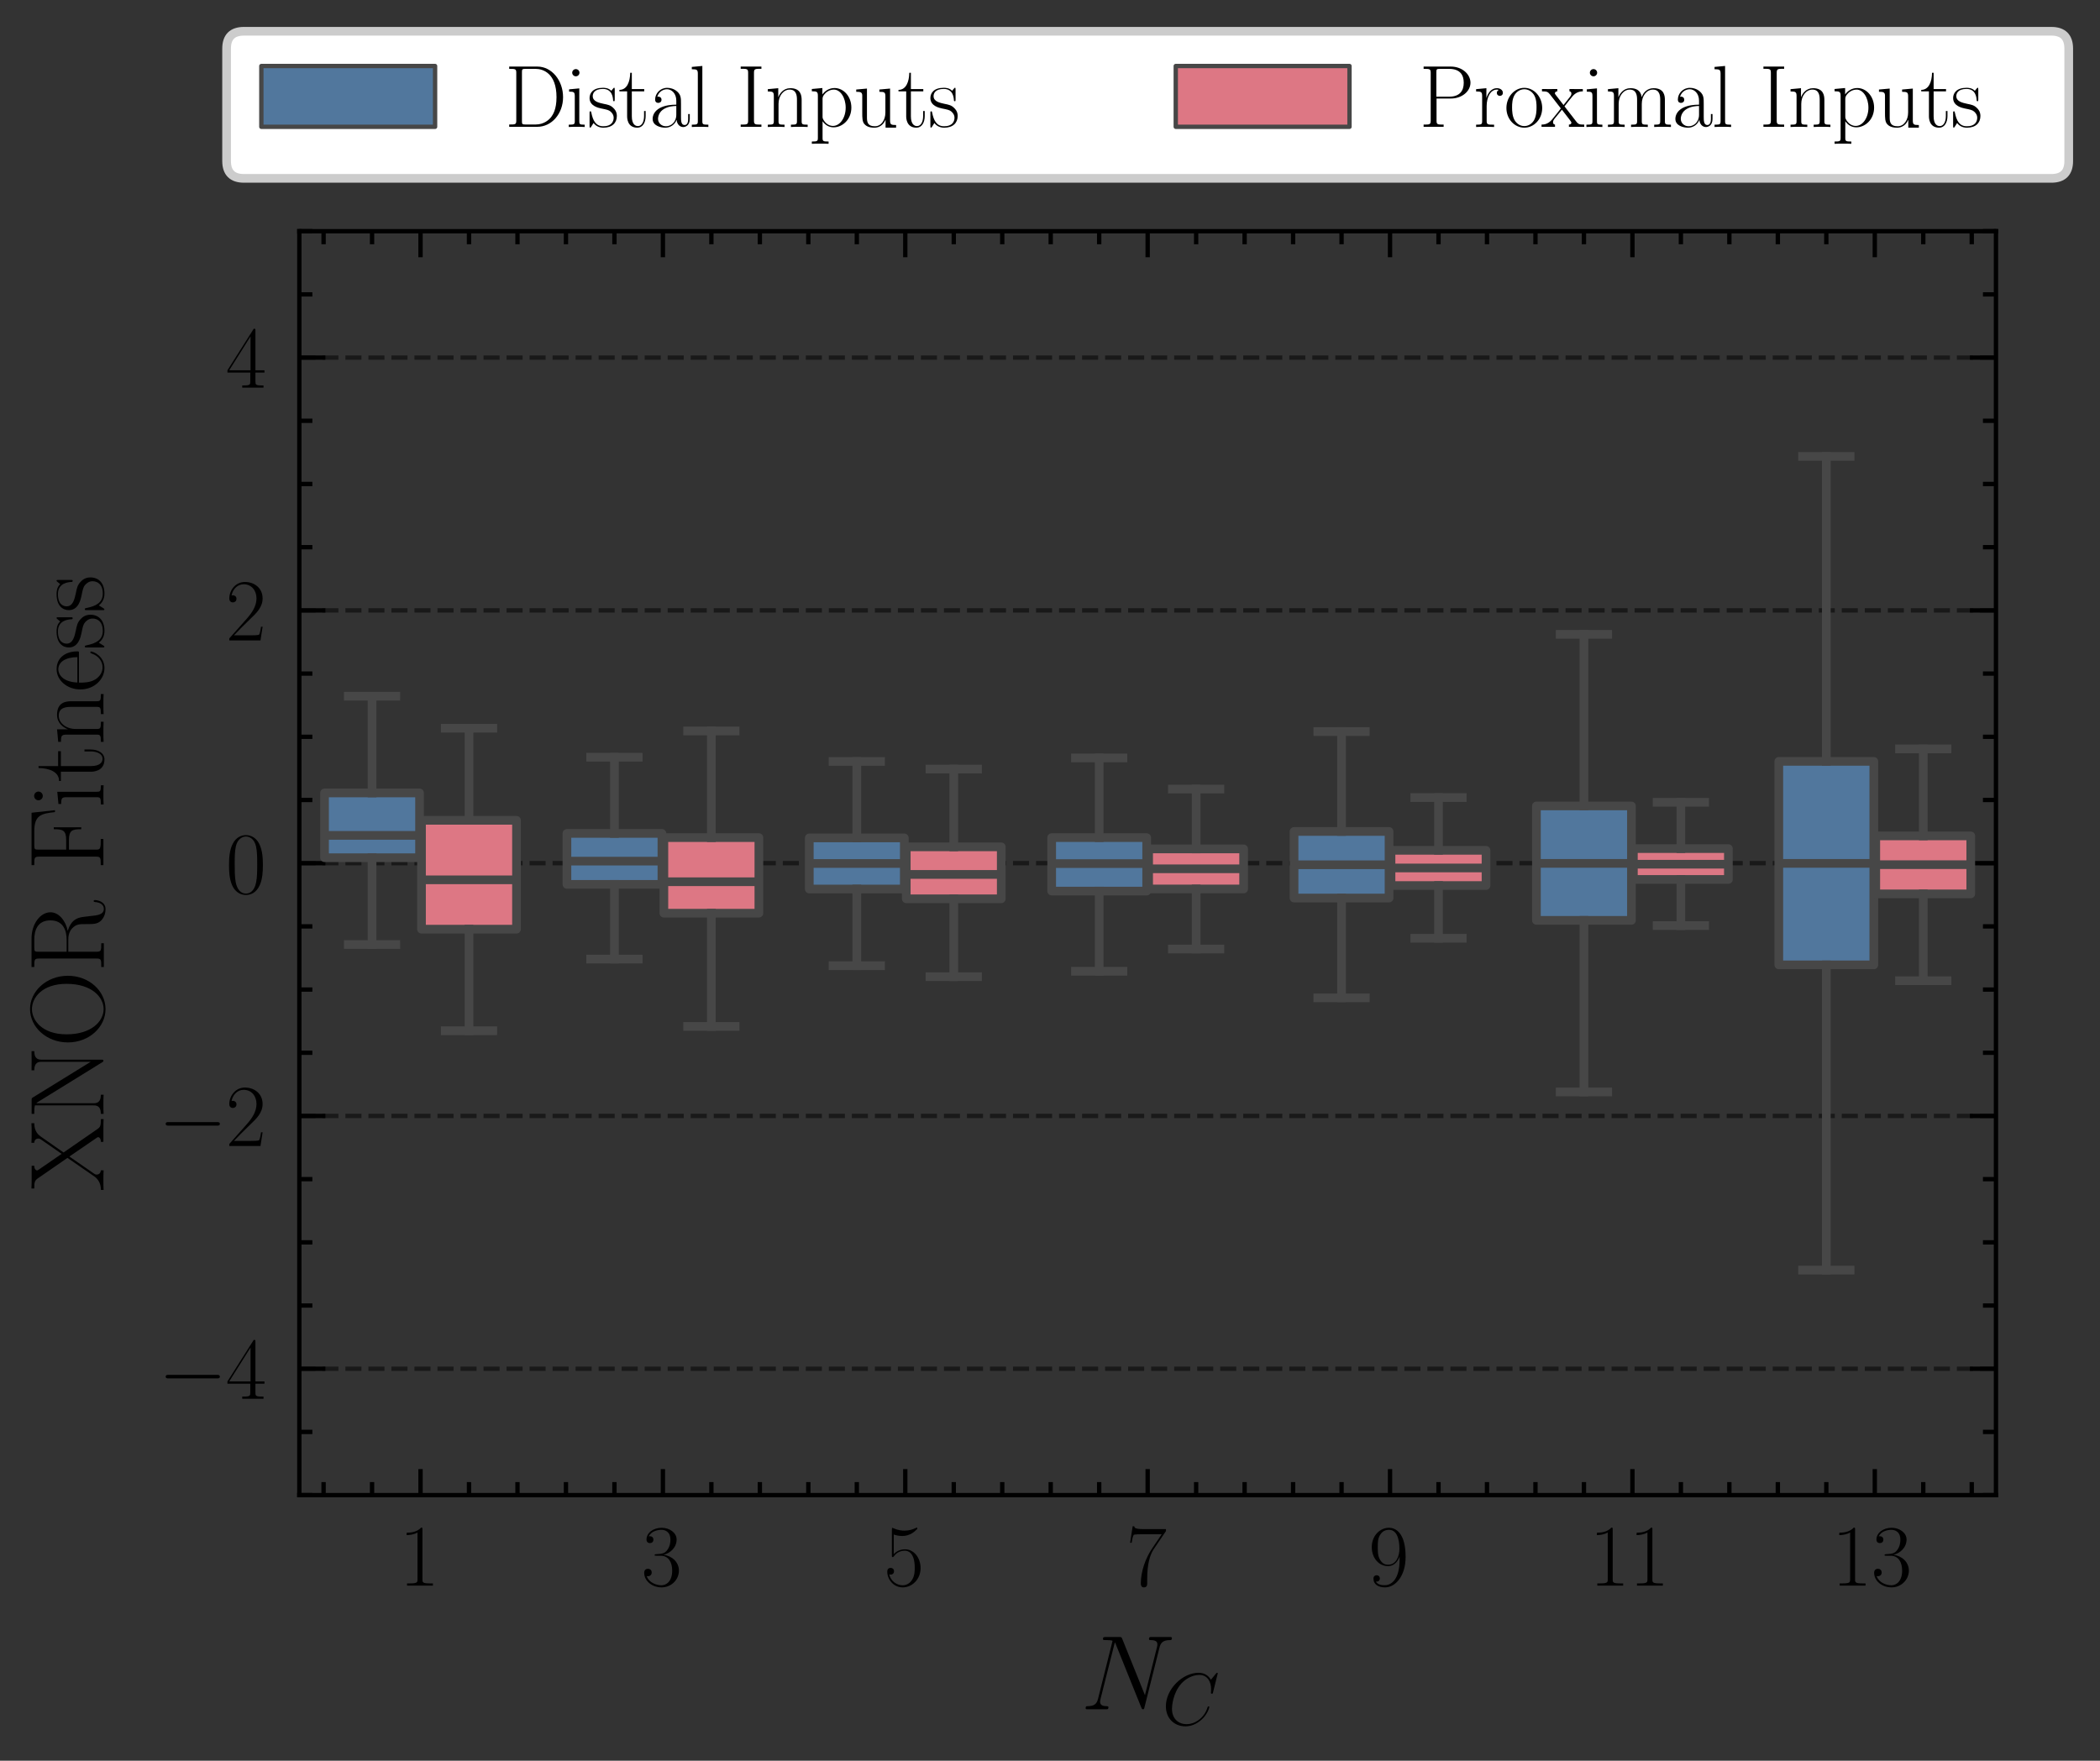 <?xml version="1.0" encoding="utf-8" standalone="no"?>
<!DOCTYPE svg PUBLIC "-//W3C//DTD SVG 1.1//EN"
  "http://www.w3.org/Graphics/SVG/1.1/DTD/svg11.dtd">
<svg xmlns:xlink="http://www.w3.org/1999/xlink" width="241.731pt" height="202.734pt" viewBox="0 0 241.731 202.734" xmlns="http://www.w3.org/2000/svg" version="1.1">
 <rect x="0" y="0" width="241.731" height="202.734" fill="#333333" stroke="none"/>
 <defs>
  <style type="text/css">*{stroke-linejoin: round; stroke-linecap: butt}</style>
 </defs>
 <g id="figure_1">
  <g id="patch_1">
   <path d="M 0 202.734 
L 241.731 202.734 
L 241.731 -0 
L 0 -0 
L 0 202.734 
z
" style="fill: none"/>
  </g>
  <g id="axes_1">
   <g id="patch_2">
    <path d="M 34.457 172.152 
L 229.757 172.152 
L 229.757 26.622 
L 34.457 26.622 
L 34.457 172.152 
z
" style="fill: none"/>
   </g>
   <g id="matplotlib.axis_1">
    <g id="xtick_1">
     <g id="line2d_1">
      <defs>
       <path id="m2721d60f52" d="M 0 0 
L 0 -3 
" style="stroke: #000000; stroke-width: 0.5"/>
      </defs>
      <g>
       <use xlink:href="#m2721d60f52" x="48.407" y="172.152" style="stroke: #000000; stroke-width: 0.5"/>
      </g>
     </g>
     <g id="line2d_2">
      <defs>
       <path id="m9169910990" d="M 0 0 
L 0 3 
" style="stroke: #000000; stroke-width: 0.5"/>
      </defs>
      <g>
       <use xlink:href="#m9169910990" x="48.407" y="26.622" style="stroke: #000000; stroke-width: 0.5"/>
      </g>
     </g>
     <g id="text_1">
      <!-- 1 -->
      <g transform="translate(45.916 182.57) scale(0.1 -0.1)">
       <defs>
        <path id="CMR17-31" d="M 1702 4058 
C 1702 4192 1696 4192 1606 4192 
C 1357 3916 979 3827 621 3827 
C 602 3827 570 3827 563 3808 
C 557 3795 557 3782 557 3648 
C 755 3648 1088 3686 1344 3839 
L 1344 461 
C 1344 236 1331 160 781 160 
L 589 160 
L 589 0 
C 896 0 1216 0 1523 0 
C 1830 0 2150 0 2458 0 
L 2458 160 
L 2266 160 
C 1715 160 1702 230 1702 458 
L 1702 4058 
z
" transform="scale(0.016)"/>
       </defs>
       <use xlink:href="#CMR17-31" transform="scale(0.996)"/>
      </g>
     </g>
    </g>
    <g id="xtick_2">
     <g id="line2d_3">
      <g>
       <use xlink:href="#m2721d60f52" x="76.307" y="172.152" style="stroke: #000000; stroke-width: 0.5"/>
      </g>
     </g>
     <g id="line2d_4">
      <g>
       <use xlink:href="#m9169910990" x="76.307" y="26.622" style="stroke: #000000; stroke-width: 0.5"/>
      </g>
     </g>
     <g id="text_2">
      <!-- 3 -->
      <g transform="translate(73.816 182.57) scale(0.1 -0.1)">
       <defs>
        <path id="CMR17-33" d="M 1414 2157 
C 1984 2157 2234 1662 2234 1090 
C 2234 320 1824 25 1453 25 
C 1114 25 563 194 390 693 
C 422 680 454 680 486 680 
C 640 680 755 782 755 948 
C 755 1133 614 1216 486 1216 
C 378 1216 211 1165 211 926 
C 211 335 787 -128 1466 -128 
C 2176 -128 2720 430 2720 1085 
C 2720 1707 2208 2157 1600 2227 
C 2086 2328 2554 2756 2554 3329 
C 2554 3820 2048 4179 1472 4179 
C 890 4179 378 3829 378 3329 
C 378 3110 544 3072 627 3072 
C 762 3072 877 3155 877 3321 
C 877 3486 762 3569 627 3569 
C 602 3569 570 3569 544 3557 
C 730 3959 1235 4032 1459 4032 
C 1683 4032 2106 3925 2106 3320 
C 2106 3143 2080 2828 1862 2550 
C 1670 2304 1453 2304 1242 2284 
C 1210 2284 1062 2269 1037 2269 
C 992 2263 966 2257 966 2208 
C 966 2163 973 2157 1101 2157 
L 1414 2157 
z
" transform="scale(0.016)"/>
       </defs>
       <use xlink:href="#CMR17-33" transform="scale(0.996)"/>
      </g>
     </g>
    </g>
    <g id="xtick_3">
     <g id="line2d_5">
      <g>
       <use xlink:href="#m2721d60f52" x="104.207" y="172.152" style="stroke: #000000; stroke-width: 0.5"/>
      </g>
     </g>
     <g id="line2d_6">
      <g>
       <use xlink:href="#m9169910990" x="104.207" y="26.622" style="stroke: #000000; stroke-width: 0.5"/>
      </g>
     </g>
     <g id="text_3">
      <!-- 5 -->
      <g transform="translate(101.716 182.57) scale(0.1 -0.1)">
       <defs>
        <path id="CMR17-35" d="M 730 3692 
C 794 3666 1056 3584 1325 3584 
C 1920 3584 2246 3911 2432 4100 
C 2432 4157 2432 4192 2394 4192 
C 2387 4192 2374 4192 2323 4163 
C 2099 4058 1837 3973 1517 3973 
C 1325 3973 1037 3999 723 4139 
C 653 4171 640 4171 634 4171 
C 602 4171 595 4164 595 4037 
L 595 2203 
C 595 2089 595 2057 659 2057 
C 691 2057 704 2070 736 2114 
C 941 2401 1222 2522 1542 2522 
C 1766 2522 2246 2382 2246 1289 
C 2246 1085 2246 715 2054 421 
C 1894 159 1645 25 1370 25 
C 947 25 518 320 403 814 
C 429 807 480 795 506 795 
C 589 795 749 840 749 1038 
C 749 1210 627 1280 506 1280 
C 358 1280 262 1190 262 1011 
C 262 454 704 -128 1382 -128 
C 2042 -128 2669 440 2669 1264 
C 2669 2030 2170 2624 1549 2624 
C 1222 2624 947 2503 730 2274 
L 730 3692 
z
" transform="scale(0.016)"/>
       </defs>
       <use xlink:href="#CMR17-35" transform="scale(0.996)"/>
      </g>
     </g>
    </g>
    <g id="xtick_4">
     <g id="line2d_7">
      <g>
       <use xlink:href="#m2721d60f52" x="132.107" y="172.152" style="stroke: #000000; stroke-width: 0.5"/>
      </g>
     </g>
     <g id="line2d_8">
      <g>
       <use xlink:href="#m9169910990" x="132.107" y="26.622" style="stroke: #000000; stroke-width: 0.5"/>
      </g>
     </g>
     <g id="text_4">
      <!-- 7 -->
      <g transform="translate(129.616 182.57) scale(0.1 -0.1)">
       <defs>
        <path id="CMR17-37" d="M 2886 3941 
L 2886 4081 
L 1382 4081 
C 634 4081 621 4165 595 4288 
L 480 4288 
L 294 3094 
L 410 3094 
C 429 3215 474 3540 550 3661 
C 589 3712 1062 3712 1171 3712 
L 2579 3712 
L 1869 2661 
C 1395 1954 1069 999 1069 165 
C 1069 89 1069 -128 1299 -128 
C 1530 -128 1530 89 1530 171 
L 1530 465 
C 1530 1508 1709 2196 2003 2636 
L 2886 3941 
z
" transform="scale(0.016)"/>
       </defs>
       <use xlink:href="#CMR17-37" transform="scale(0.996)"/>
      </g>
     </g>
    </g>
    <g id="xtick_5">
     <g id="line2d_9">
      <g>
       <use xlink:href="#m2721d60f52" x="160.007" y="172.152" style="stroke: #000000; stroke-width: 0.5"/>
      </g>
     </g>
     <g id="line2d_10">
      <g>
       <use xlink:href="#m9169910990" x="160.007" y="26.622" style="stroke: #000000; stroke-width: 0.5"/>
      </g>
     </g>
     <g id="text_5">
      <!-- 9 -->
      <g transform="translate(157.516 182.57) scale(0.1 -0.1)">
       <defs>
        <path id="CMR17-39" d="M 2253 1864 
C 2253 464 1670 31 1190 31 
C 1043 31 685 31 538 294 
C 704 268 826 357 826 518 
C 826 692 685 749 595 749 
C 538 749 365 723 365 506 
C 365 71 742 -128 1203 -128 
C 1939 -128 2688 674 2688 2073 
C 2688 3817 1971 4179 1485 4179 
C 851 4179 243 3628 243 2778 
C 243 1991 762 1408 1414 1408 
C 1952 1408 2189 1903 2253 2112 
L 2253 1864 
z
M 1427 1510 
C 1254 1510 1011 1542 813 1922 
C 678 2169 678 2461 678 2771 
C 678 3146 678 3405 858 3684 
C 947 3817 1114 4032 1485 4032 
C 2240 4032 2240 2885 2240 2632 
C 2240 2182 2035 1510 1427 1510 
z
" transform="scale(0.016)"/>
       </defs>
       <use xlink:href="#CMR17-39" transform="scale(0.996)"/>
      </g>
     </g>
    </g>
    <g id="xtick_6">
     <g id="line2d_11">
      <g>
       <use xlink:href="#m2721d60f52" x="187.907" y="172.152" style="stroke: #000000; stroke-width: 0.5"/>
      </g>
     </g>
     <g id="line2d_12">
      <g>
       <use xlink:href="#m9169910990" x="187.907" y="26.622" style="stroke: #000000; stroke-width: 0.5"/>
      </g>
     </g>
     <g id="text_6">
      <!-- 11 -->
      <g transform="translate(182.926 182.57) scale(0.1 -0.1)">
       <use xlink:href="#CMR17-31" transform="scale(0.996)"/>
       <use xlink:href="#CMR17-31" transform="translate(45.69 0) scale(0.996)"/>
      </g>
     </g>
    </g>
    <g id="xtick_7">
     <g id="line2d_13">
      <g>
       <use xlink:href="#m2721d60f52" x="215.807" y="172.152" style="stroke: #000000; stroke-width: 0.5"/>
      </g>
     </g>
     <g id="line2d_14">
      <g>
       <use xlink:href="#m9169910990" x="215.807" y="26.622" style="stroke: #000000; stroke-width: 0.5"/>
      </g>
     </g>
     <g id="text_7">
      <!-- 13 -->
      <g transform="translate(210.826 182.57) scale(0.1 -0.1)">
       <use xlink:href="#CMR17-31" transform="scale(0.996)"/>
       <use xlink:href="#CMR17-33" transform="translate(45.69 0) scale(0.996)"/>
      </g>
     </g>
    </g>
    <g id="xtick_8">
     <g id="line2d_15">
      <defs>
       <path id="m377352b44b" d="M 0 0 
L 0 -1.5 
" style="stroke: #000000; stroke-width: 0.5"/>
      </defs>
      <g>
       <use xlink:href="#m377352b44b" x="37.247" y="172.152" style="stroke: #000000; stroke-width: 0.5"/>
      </g>
     </g>
     <g id="line2d_16">
      <defs>
       <path id="m57748578e6" d="M 0 0 
L 0 1.5 
" style="stroke: #000000; stroke-width: 0.5"/>
      </defs>
      <g>
       <use xlink:href="#m57748578e6" x="37.247" y="26.622" style="stroke: #000000; stroke-width: 0.5"/>
      </g>
     </g>
    </g>
    <g id="xtick_9">
     <g id="line2d_17">
      <g>
       <use xlink:href="#m377352b44b" x="42.827" y="172.152" style="stroke: #000000; stroke-width: 0.5"/>
      </g>
     </g>
     <g id="line2d_18">
      <g>
       <use xlink:href="#m57748578e6" x="42.827" y="26.622" style="stroke: #000000; stroke-width: 0.5"/>
      </g>
     </g>
    </g>
    <g id="xtick_10">
     <g id="line2d_19">
      <g>
       <use xlink:href="#m377352b44b" x="53.987" y="172.152" style="stroke: #000000; stroke-width: 0.5"/>
      </g>
     </g>
     <g id="line2d_20">
      <g>
       <use xlink:href="#m57748578e6" x="53.987" y="26.622" style="stroke: #000000; stroke-width: 0.5"/>
      </g>
     </g>
    </g>
    <g id="xtick_11">
     <g id="line2d_21">
      <g>
       <use xlink:href="#m377352b44b" x="59.567" y="172.152" style="stroke: #000000; stroke-width: 0.5"/>
      </g>
     </g>
     <g id="line2d_22">
      <g>
       <use xlink:href="#m57748578e6" x="59.567" y="26.622" style="stroke: #000000; stroke-width: 0.5"/>
      </g>
     </g>
    </g>
    <g id="xtick_12">
     <g id="line2d_23">
      <g>
       <use xlink:href="#m377352b44b" x="65.147" y="172.152" style="stroke: #000000; stroke-width: 0.5"/>
      </g>
     </g>
     <g id="line2d_24">
      <g>
       <use xlink:href="#m57748578e6" x="65.147" y="26.622" style="stroke: #000000; stroke-width: 0.5"/>
      </g>
     </g>
    </g>
    <g id="xtick_13">
     <g id="line2d_25">
      <g>
       <use xlink:href="#m377352b44b" x="70.727" y="172.152" style="stroke: #000000; stroke-width: 0.5"/>
      </g>
     </g>
     <g id="line2d_26">
      <g>
       <use xlink:href="#m57748578e6" x="70.727" y="26.622" style="stroke: #000000; stroke-width: 0.5"/>
      </g>
     </g>
    </g>
    <g id="xtick_14">
     <g id="line2d_27">
      <g>
       <use xlink:href="#m377352b44b" x="81.887" y="172.152" style="stroke: #000000; stroke-width: 0.5"/>
      </g>
     </g>
     <g id="line2d_28">
      <g>
       <use xlink:href="#m57748578e6" x="81.887" y="26.622" style="stroke: #000000; stroke-width: 0.5"/>
      </g>
     </g>
    </g>
    <g id="xtick_15">
     <g id="line2d_29">
      <g>
       <use xlink:href="#m377352b44b" x="87.467" y="172.152" style="stroke: #000000; stroke-width: 0.5"/>
      </g>
     </g>
     <g id="line2d_30">
      <g>
       <use xlink:href="#m57748578e6" x="87.467" y="26.622" style="stroke: #000000; stroke-width: 0.5"/>
      </g>
     </g>
    </g>
    <g id="xtick_16">
     <g id="line2d_31">
      <g>
       <use xlink:href="#m377352b44b" x="93.047" y="172.152" style="stroke: #000000; stroke-width: 0.5"/>
      </g>
     </g>
     <g id="line2d_32">
      <g>
       <use xlink:href="#m57748578e6" x="93.047" y="26.622" style="stroke: #000000; stroke-width: 0.5"/>
      </g>
     </g>
    </g>
    <g id="xtick_17">
     <g id="line2d_33">
      <g>
       <use xlink:href="#m377352b44b" x="98.627" y="172.152" style="stroke: #000000; stroke-width: 0.5"/>
      </g>
     </g>
     <g id="line2d_34">
      <g>
       <use xlink:href="#m57748578e6" x="98.627" y="26.622" style="stroke: #000000; stroke-width: 0.5"/>
      </g>
     </g>
    </g>
    <g id="xtick_18">
     <g id="line2d_35">
      <g>
       <use xlink:href="#m377352b44b" x="109.787" y="172.152" style="stroke: #000000; stroke-width: 0.5"/>
      </g>
     </g>
     <g id="line2d_36">
      <g>
       <use xlink:href="#m57748578e6" x="109.787" y="26.622" style="stroke: #000000; stroke-width: 0.5"/>
      </g>
     </g>
    </g>
    <g id="xtick_19">
     <g id="line2d_37">
      <g>
       <use xlink:href="#m377352b44b" x="115.367" y="172.152" style="stroke: #000000; stroke-width: 0.5"/>
      </g>
     </g>
     <g id="line2d_38">
      <g>
       <use xlink:href="#m57748578e6" x="115.367" y="26.622" style="stroke: #000000; stroke-width: 0.5"/>
      </g>
     </g>
    </g>
    <g id="xtick_20">
     <g id="line2d_39">
      <g>
       <use xlink:href="#m377352b44b" x="120.947" y="172.152" style="stroke: #000000; stroke-width: 0.5"/>
      </g>
     </g>
     <g id="line2d_40">
      <g>
       <use xlink:href="#m57748578e6" x="120.947" y="26.622" style="stroke: #000000; stroke-width: 0.5"/>
      </g>
     </g>
    </g>
    <g id="xtick_21">
     <g id="line2d_41">
      <g>
       <use xlink:href="#m377352b44b" x="126.527" y="172.152" style="stroke: #000000; stroke-width: 0.5"/>
      </g>
     </g>
     <g id="line2d_42">
      <g>
       <use xlink:href="#m57748578e6" x="126.527" y="26.622" style="stroke: #000000; stroke-width: 0.5"/>
      </g>
     </g>
    </g>
    <g id="xtick_22">
     <g id="line2d_43">
      <g>
       <use xlink:href="#m377352b44b" x="137.687" y="172.152" style="stroke: #000000; stroke-width: 0.5"/>
      </g>
     </g>
     <g id="line2d_44">
      <g>
       <use xlink:href="#m57748578e6" x="137.687" y="26.622" style="stroke: #000000; stroke-width: 0.5"/>
      </g>
     </g>
    </g>
    <g id="xtick_23">
     <g id="line2d_45">
      <g>
       <use xlink:href="#m377352b44b" x="143.267" y="172.152" style="stroke: #000000; stroke-width: 0.5"/>
      </g>
     </g>
     <g id="line2d_46">
      <g>
       <use xlink:href="#m57748578e6" x="143.267" y="26.622" style="stroke: #000000; stroke-width: 0.5"/>
      </g>
     </g>
    </g>
    <g id="xtick_24">
     <g id="line2d_47">
      <g>
       <use xlink:href="#m377352b44b" x="148.847" y="172.152" style="stroke: #000000; stroke-width: 0.5"/>
      </g>
     </g>
     <g id="line2d_48">
      <g>
       <use xlink:href="#m57748578e6" x="148.847" y="26.622" style="stroke: #000000; stroke-width: 0.5"/>
      </g>
     </g>
    </g>
    <g id="xtick_25">
     <g id="line2d_49">
      <g>
       <use xlink:href="#m377352b44b" x="154.427" y="172.152" style="stroke: #000000; stroke-width: 0.5"/>
      </g>
     </g>
     <g id="line2d_50">
      <g>
       <use xlink:href="#m57748578e6" x="154.427" y="26.622" style="stroke: #000000; stroke-width: 0.5"/>
      </g>
     </g>
    </g>
    <g id="xtick_26">
     <g id="line2d_51">
      <g>
       <use xlink:href="#m377352b44b" x="165.587" y="172.152" style="stroke: #000000; stroke-width: 0.5"/>
      </g>
     </g>
     <g id="line2d_52">
      <g>
       <use xlink:href="#m57748578e6" x="165.587" y="26.622" style="stroke: #000000; stroke-width: 0.5"/>
      </g>
     </g>
    </g>
    <g id="xtick_27">
     <g id="line2d_53">
      <g>
       <use xlink:href="#m377352b44b" x="171.167" y="172.152" style="stroke: #000000; stroke-width: 0.5"/>
      </g>
     </g>
     <g id="line2d_54">
      <g>
       <use xlink:href="#m57748578e6" x="171.167" y="26.622" style="stroke: #000000; stroke-width: 0.5"/>
      </g>
     </g>
    </g>
    <g id="xtick_28">
     <g id="line2d_55">
      <g>
       <use xlink:href="#m377352b44b" x="176.747" y="172.152" style="stroke: #000000; stroke-width: 0.5"/>
      </g>
     </g>
     <g id="line2d_56">
      <g>
       <use xlink:href="#m57748578e6" x="176.747" y="26.622" style="stroke: #000000; stroke-width: 0.5"/>
      </g>
     </g>
    </g>
    <g id="xtick_29">
     <g id="line2d_57">
      <g>
       <use xlink:href="#m377352b44b" x="182.327" y="172.152" style="stroke: #000000; stroke-width: 0.5"/>
      </g>
     </g>
     <g id="line2d_58">
      <g>
       <use xlink:href="#m57748578e6" x="182.327" y="26.622" style="stroke: #000000; stroke-width: 0.5"/>
      </g>
     </g>
    </g>
    <g id="xtick_30">
     <g id="line2d_59">
      <g>
       <use xlink:href="#m377352b44b" x="193.487" y="172.152" style="stroke: #000000; stroke-width: 0.5"/>
      </g>
     </g>
     <g id="line2d_60">
      <g>
       <use xlink:href="#m57748578e6" x="193.487" y="26.622" style="stroke: #000000; stroke-width: 0.5"/>
      </g>
     </g>
    </g>
    <g id="xtick_31">
     <g id="line2d_61">
      <g>
       <use xlink:href="#m377352b44b" x="199.067" y="172.152" style="stroke: #000000; stroke-width: 0.5"/>
      </g>
     </g>
     <g id="line2d_62">
      <g>
       <use xlink:href="#m57748578e6" x="199.067" y="26.622" style="stroke: #000000; stroke-width: 0.5"/>
      </g>
     </g>
    </g>
    <g id="xtick_32">
     <g id="line2d_63">
      <g>
       <use xlink:href="#m377352b44b" x="204.647" y="172.152" style="stroke: #000000; stroke-width: 0.5"/>
      </g>
     </g>
     <g id="line2d_64">
      <g>
       <use xlink:href="#m57748578e6" x="204.647" y="26.622" style="stroke: #000000; stroke-width: 0.5"/>
      </g>
     </g>
    </g>
    <g id="xtick_33">
     <g id="line2d_65">
      <g>
       <use xlink:href="#m377352b44b" x="210.227" y="172.152" style="stroke: #000000; stroke-width: 0.5"/>
      </g>
     </g>
     <g id="line2d_66">
      <g>
       <use xlink:href="#m57748578e6" x="210.227" y="26.622" style="stroke: #000000; stroke-width: 0.5"/>
      </g>
     </g>
    </g>
    <g id="xtick_34">
     <g id="line2d_67">
      <g>
       <use xlink:href="#m377352b44b" x="221.387" y="172.152" style="stroke: #000000; stroke-width: 0.5"/>
      </g>
     </g>
     <g id="line2d_68">
      <g>
       <use xlink:href="#m57748578e6" x="221.387" y="26.622" style="stroke: #000000; stroke-width: 0.5"/>
      </g>
     </g>
    </g>
    <g id="xtick_35">
     <g id="line2d_69">
      <g>
       <use xlink:href="#m377352b44b" x="226.967" y="172.152" style="stroke: #000000; stroke-width: 0.5"/>
      </g>
     </g>
     <g id="line2d_70">
      <g>
       <use xlink:href="#m57748578e6" x="226.967" y="26.622" style="stroke: #000000; stroke-width: 0.5"/>
      </g>
     </g>
    </g>
    <g id="text_8">
     <!-- $N_C$ -->
     <g transform="translate(124.402 196.809) scale(0.12 -0.12)">
      <defs>
       <path id="CMMI12-4e" d="M 4736 3698 
C 4806 3974 4909 4166 5395 4166 
C 5414 4166 5491 4166 5491 4279 
C 5491 4352 5434 4352 5408 4352 
C 5280 4352 4954 4352 4826 4352 
L 4518 4352 
C 4429 4352 4314 4352 4224 4352 
C 4186 4352 4109 4352 4109 4230 
C 4109 4166 4160 4166 4205 4166 
C 4589 4166 4614 4019 4614 3903 
C 4614 3846 4608 3826 4589 3737 
L 3866 850 
L 2496 4249 
C 2451 4352 2445 4352 2304 4352 
L 1523 4352 
C 1395 4352 1338 4352 1338 4230 
C 1338 4166 1382 4166 1504 4166 
C 1536 4166 1914 4166 1914 4115 
C 1914 4102 1901 4051 1894 4032 
L 1043 635 
C 966 320 813 186 390 186 
C 358 186 294 186 294 67 
C 294 0 358 0 378 0 
C 506 0 832 0 960 0 
L 1267 0 
C 1357 0 1466 0 1555 0 
C 1600 0 1670 0 1670 122 
C 1670 180 1606 186 1581 186 
C 1370 186 1165 224 1165 454 
C 1165 505 1178 562 1190 613 
L 2054 4032 
C 2093 3968 2093 3956 2118 3898 
L 3642 115 
C 3674 38 3686 0 3744 0 
C 3808 0 3814 19 3840 128 
L 4736 3698 
z
" transform="scale(0.016)"/>
       <path id="CMMI12-43" d="M 4781 4423 
C 4781 4480 4736 4480 4723 4480 
C 4710 4480 4685 4480 4634 4416 
L 4192 3882 
C 3968 4264 3616 4480 3136 4480 
C 1754 4480 320 3088 320 1595 
C 320 533 1069 -128 2003 -128 
C 2515 -128 2963 88 3334 400 
C 3891 863 4058 1481 4058 1531 
C 4058 1588 4006 1588 3987 1588 
C 3930 1588 3923 1550 3910 1524 
C 3616 534 2752 57 2112 57 
C 1434 57 845 489 845 1391 
C 845 1595 909 2700 1632 3532 
C 1984 3939 2586 4295 3194 4295 
C 3898 4295 4211 3717 4211 3068 
C 4211 2903 4192 2764 4192 2738 
C 4192 2681 4256 2681 4275 2681 
C 4346 2681 4352 2687 4378 2801 
L 4781 4423 
z
" transform="scale(0.016)"/>
      </defs>
      <use xlink:href="#CMMI12-4e" transform="scale(0.996)"/>
      <use xlink:href="#CMMI12-43" transform="translate(78.115 -14.944) scale(0.697)"/>
     </g>
    </g>
   </g>
   <g id="matplotlib.axis_2">
    <g id="ytick_1">
     <g id="line2d_71">
      <path d="M 34.457 157.599 
L 229.757 157.599 
" clip-path="url(#p28e6b2b6cd)" style="fill: none; stroke-dasharray: 1.85,0.8; stroke-dashoffset: 0; stroke: #000000; stroke-opacity: 0.5; stroke-width: 0.5"/>
     </g>
     <g id="line2d_72">
      <defs>
       <path id="mc4af45d9b6" d="M 0 0 
L 3 0 
" style="stroke: #000000; stroke-width: 0.5"/>
      </defs>
      <g>
       <use xlink:href="#mc4af45d9b6" x="34.457" y="157.599" style="stroke: #000000; stroke-width: 0.5"/>
      </g>
     </g>
     <g id="line2d_73">
      <defs>
       <path id="m466871a091" d="M 0 0 
L -3 0 
" style="stroke: #000000; stroke-width: 0.5"/>
      </defs>
      <g>
       <use xlink:href="#m466871a091" x="229.757" y="157.599" style="stroke: #000000; stroke-width: 0.5"/>
      </g>
     </g>
     <g id="text_9">
      <!-- $\mathdefault{−4}$ -->
      <g transform="translate(18.227 161.058) scale(0.1 -0.1)">
       <defs>
        <path id="CMSY10-0" d="M 4218 1472 
C 4326 1472 4442 1472 4442 1600 
C 4442 1728 4326 1728 4218 1728 
L 755 1728 
C 646 1728 531 1728 531 1600 
C 531 1472 646 1472 755 1472 
L 4218 1472 
z
" transform="scale(0.016)"/>
        <path id="CMR17-34" d="M 2150 4122 
C 2150 4256 2144 4256 2029 4256 
L 128 1254 
L 128 1088 
L 1779 1088 
L 1779 457 
C 1779 224 1766 160 1318 160 
L 1197 160 
L 1197 0 
C 1402 0 1747 0 1965 0 
C 2182 0 2528 0 2733 0 
L 2733 160 
L 2611 160 
C 2163 160 2150 224 2150 457 
L 2150 1088 
L 2803 1088 
L 2803 1254 
L 2150 1254 
L 2150 4122 
z
M 1798 3703 
L 1798 1254 
L 256 1254 
L 1798 3703 
z
" transform="scale(0.016)"/>
       </defs>
       <use xlink:href="#CMSY10-0" transform="scale(0.996)"/>
       <use xlink:href="#CMR17-34" transform="translate(77.487 0) scale(0.996)"/>
      </g>
     </g>
    </g>
    <g id="ytick_2">
     <g id="line2d_74">
      <path d="M 34.457 128.493 
L 229.757 128.493 
" clip-path="url(#p28e6b2b6cd)" style="fill: none; stroke-dasharray: 1.85,0.8; stroke-dashoffset: 0; stroke: #000000; stroke-opacity: 0.5; stroke-width: 0.5"/>
     </g>
     <g id="line2d_75">
      <g>
       <use xlink:href="#mc4af45d9b6" x="34.457" y="128.493" style="stroke: #000000; stroke-width: 0.5"/>
      </g>
     </g>
     <g id="line2d_76">
      <g>
       <use xlink:href="#m466871a091" x="229.757" y="128.493" style="stroke: #000000; stroke-width: 0.5"/>
      </g>
     </g>
     <g id="text_10">
      <!-- $\mathdefault{−2}$ -->
      <g transform="translate(18.227 131.952) scale(0.1 -0.1)">
       <defs>
        <path id="CMR17-32" d="M 2669 989 
L 2554 989 
C 2490 536 2438 459 2413 420 
C 2381 369 1920 369 1830 369 
L 602 369 
C 832 619 1280 1072 1824 1597 
C 2214 1967 2669 2402 2669 3035 
C 2669 3790 2067 4224 1395 4224 
C 691 4224 262 3604 262 3030 
C 262 2780 448 2748 525 2748 
C 589 2748 781 2787 781 3010 
C 781 3207 614 3264 525 3264 
C 486 3264 448 3258 422 3245 
C 544 3790 915 4058 1306 4058 
C 1862 4058 2227 3617 2227 3035 
C 2227 2479 1901 2000 1536 1584 
L 262 146 
L 262 0 
L 2515 0 
L 2669 989 
z
" transform="scale(0.016)"/>
       </defs>
       <use xlink:href="#CMSY10-0" transform="scale(0.996)"/>
       <use xlink:href="#CMR17-32" transform="translate(77.487 0) scale(0.996)"/>
      </g>
     </g>
    </g>
    <g id="ytick_3">
     <g id="line2d_77">
      <path d="M 34.457 99.387 
L 229.757 99.387 
" clip-path="url(#p28e6b2b6cd)" style="fill: none; stroke-dasharray: 1.85,0.8; stroke-dashoffset: 0; stroke: #000000; stroke-opacity: 0.5; stroke-width: 0.5"/>
     </g>
     <g id="line2d_78">
      <g>
       <use xlink:href="#mc4af45d9b6" x="34.457" y="99.387" style="stroke: #000000; stroke-width: 0.5"/>
      </g>
     </g>
     <g id="line2d_79">
      <g>
       <use xlink:href="#m466871a091" x="229.757" y="99.387" style="stroke: #000000; stroke-width: 0.5"/>
      </g>
     </g>
     <g id="text_11">
      <!-- $\mathdefault{0}$ -->
      <g transform="translate(25.976 102.846) scale(0.1 -0.1)">
       <defs>
        <path id="CMR17-30" d="M 2688 2025 
C 2688 2416 2682 3080 2413 3591 
C 2176 4039 1798 4198 1466 4198 
C 1158 4198 768 4058 525 3597 
C 269 3118 243 2524 243 2025 
C 243 1661 250 1106 448 619 
C 723 -39 1216 -128 1466 -128 
C 1760 -128 2208 -7 2470 600 
C 2662 1042 2688 1559 2688 2025 
z
M 1466 -26 
C 1056 -26 813 325 723 812 
C 653 1188 653 1738 653 2096 
C 653 2588 653 2997 736 3387 
C 858 3929 1216 4096 1466 4096 
C 1728 4096 2067 3923 2189 3400 
C 2272 3036 2278 2607 2278 2096 
C 2278 1680 2278 1169 2202 792 
C 2067 95 1690 -26 1466 -26 
z
" transform="scale(0.016)"/>
       </defs>
       <use xlink:href="#CMR17-30" transform="scale(0.996)"/>
      </g>
     </g>
    </g>
    <g id="ytick_4">
     <g id="line2d_80">
      <path d="M 34.457 70.281 
L 229.757 70.281 
" clip-path="url(#p28e6b2b6cd)" style="fill: none; stroke-dasharray: 1.85,0.8; stroke-dashoffset: 0; stroke: #000000; stroke-opacity: 0.5; stroke-width: 0.5"/>
     </g>
     <g id="line2d_81">
      <g>
       <use xlink:href="#mc4af45d9b6" x="34.457" y="70.281" style="stroke: #000000; stroke-width: 0.5"/>
      </g>
     </g>
     <g id="line2d_82">
      <g>
       <use xlink:href="#m466871a091" x="229.757" y="70.281" style="stroke: #000000; stroke-width: 0.5"/>
      </g>
     </g>
     <g id="text_12">
      <!-- $\mathdefault{2}$ -->
      <g transform="translate(25.976 73.74) scale(0.1 -0.1)">
       <use xlink:href="#CMR17-32" transform="scale(0.996)"/>
      </g>
     </g>
    </g>
    <g id="ytick_5">
     <g id="line2d_83">
      <path d="M 34.457 41.175 
L 229.757 41.175 
" clip-path="url(#p28e6b2b6cd)" style="fill: none; stroke-dasharray: 1.85,0.8; stroke-dashoffset: 0; stroke: #000000; stroke-opacity: 0.5; stroke-width: 0.5"/>
     </g>
     <g id="line2d_84">
      <g>
       <use xlink:href="#mc4af45d9b6" x="34.457" y="41.175" style="stroke: #000000; stroke-width: 0.5"/>
      </g>
     </g>
     <g id="line2d_85">
      <g>
       <use xlink:href="#m466871a091" x="229.757" y="41.175" style="stroke: #000000; stroke-width: 0.5"/>
      </g>
     </g>
     <g id="text_13">
      <!-- $\mathdefault{4}$ -->
      <g transform="translate(25.976 44.634) scale(0.1 -0.1)">
       <use xlink:href="#CMR17-34" transform="scale(0.996)"/>
      </g>
     </g>
    </g>
    <g id="ytick_6">
     <g id="line2d_86">
      <defs>
       <path id="m14f859d6f8" d="M 0 0 
L 1.5 0 
" style="stroke: #000000; stroke-width: 0.5"/>
      </defs>
      <g>
       <use xlink:href="#m14f859d6f8" x="34.457" y="172.152" style="stroke: #000000; stroke-width: 0.5"/>
      </g>
     </g>
     <g id="line2d_87">
      <defs>
       <path id="m90ff13e040" d="M 0 0 
L -1.5 0 
" style="stroke: #000000; stroke-width: 0.5"/>
      </defs>
      <g>
       <use xlink:href="#m90ff13e040" x="229.757" y="172.152" style="stroke: #000000; stroke-width: 0.5"/>
      </g>
     </g>
    </g>
    <g id="ytick_7">
     <g id="line2d_88">
      <g>
       <use xlink:href="#m14f859d6f8" x="34.457" y="164.875" style="stroke: #000000; stroke-width: 0.5"/>
      </g>
     </g>
     <g id="line2d_89">
      <g>
       <use xlink:href="#m90ff13e040" x="229.757" y="164.875" style="stroke: #000000; stroke-width: 0.5"/>
      </g>
     </g>
    </g>
    <g id="ytick_8">
     <g id="line2d_90">
      <g>
       <use xlink:href="#m14f859d6f8" x="34.457" y="150.322" style="stroke: #000000; stroke-width: 0.5"/>
      </g>
     </g>
     <g id="line2d_91">
      <g>
       <use xlink:href="#m90ff13e040" x="229.757" y="150.322" style="stroke: #000000; stroke-width: 0.5"/>
      </g>
     </g>
    </g>
    <g id="ytick_9">
     <g id="line2d_92">
      <g>
       <use xlink:href="#m14f859d6f8" x="34.457" y="143.046" style="stroke: #000000; stroke-width: 0.5"/>
      </g>
     </g>
     <g id="line2d_93">
      <g>
       <use xlink:href="#m90ff13e040" x="229.757" y="143.046" style="stroke: #000000; stroke-width: 0.5"/>
      </g>
     </g>
    </g>
    <g id="ytick_10">
     <g id="line2d_94">
      <g>
       <use xlink:href="#m14f859d6f8" x="34.457" y="135.769" style="stroke: #000000; stroke-width: 0.5"/>
      </g>
     </g>
     <g id="line2d_95">
      <g>
       <use xlink:href="#m90ff13e040" x="229.757" y="135.769" style="stroke: #000000; stroke-width: 0.5"/>
      </g>
     </g>
    </g>
    <g id="ytick_11">
     <g id="line2d_96">
      <g>
       <use xlink:href="#m14f859d6f8" x="34.457" y="121.216" style="stroke: #000000; stroke-width: 0.5"/>
      </g>
     </g>
     <g id="line2d_97">
      <g>
       <use xlink:href="#m90ff13e040" x="229.757" y="121.216" style="stroke: #000000; stroke-width: 0.5"/>
      </g>
     </g>
    </g>
    <g id="ytick_12">
     <g id="line2d_98">
      <g>
       <use xlink:href="#m14f859d6f8" x="34.457" y="113.94" style="stroke: #000000; stroke-width: 0.5"/>
      </g>
     </g>
     <g id="line2d_99">
      <g>
       <use xlink:href="#m90ff13e040" x="229.757" y="113.94" style="stroke: #000000; stroke-width: 0.5"/>
      </g>
     </g>
    </g>
    <g id="ytick_13">
     <g id="line2d_100">
      <g>
       <use xlink:href="#m14f859d6f8" x="34.457" y="106.663" style="stroke: #000000; stroke-width: 0.5"/>
      </g>
     </g>
     <g id="line2d_101">
      <g>
       <use xlink:href="#m90ff13e040" x="229.757" y="106.663" style="stroke: #000000; stroke-width: 0.5"/>
      </g>
     </g>
    </g>
    <g id="ytick_14">
     <g id="line2d_102">
      <g>
       <use xlink:href="#m14f859d6f8" x="34.457" y="92.11" style="stroke: #000000; stroke-width: 0.5"/>
      </g>
     </g>
     <g id="line2d_103">
      <g>
       <use xlink:href="#m90ff13e040" x="229.757" y="92.11" style="stroke: #000000; stroke-width: 0.5"/>
      </g>
     </g>
    </g>
    <g id="ytick_15">
     <g id="line2d_104">
      <g>
       <use xlink:href="#m14f859d6f8" x="34.457" y="84.834" style="stroke: #000000; stroke-width: 0.5"/>
      </g>
     </g>
     <g id="line2d_105">
      <g>
       <use xlink:href="#m90ff13e040" x="229.757" y="84.834" style="stroke: #000000; stroke-width: 0.5"/>
      </g>
     </g>
    </g>
    <g id="ytick_16">
     <g id="line2d_106">
      <g>
       <use xlink:href="#m14f859d6f8" x="34.457" y="77.557" style="stroke: #000000; stroke-width: 0.5"/>
      </g>
     </g>
     <g id="line2d_107">
      <g>
       <use xlink:href="#m90ff13e040" x="229.757" y="77.557" style="stroke: #000000; stroke-width: 0.5"/>
      </g>
     </g>
    </g>
    <g id="ytick_17">
     <g id="line2d_108">
      <g>
       <use xlink:href="#m14f859d6f8" x="34.457" y="63.004" style="stroke: #000000; stroke-width: 0.5"/>
      </g>
     </g>
     <g id="line2d_109">
      <g>
       <use xlink:href="#m90ff13e040" x="229.757" y="63.004" style="stroke: #000000; stroke-width: 0.5"/>
      </g>
     </g>
    </g>
    <g id="ytick_18">
     <g id="line2d_110">
      <g>
       <use xlink:href="#m14f859d6f8" x="34.457" y="55.728" style="stroke: #000000; stroke-width: 0.5"/>
      </g>
     </g>
     <g id="line2d_111">
      <g>
       <use xlink:href="#m90ff13e040" x="229.757" y="55.728" style="stroke: #000000; stroke-width: 0.5"/>
      </g>
     </g>
    </g>
    <g id="ytick_19">
     <g id="line2d_112">
      <g>
       <use xlink:href="#m14f859d6f8" x="34.457" y="48.451" style="stroke: #000000; stroke-width: 0.5"/>
      </g>
     </g>
     <g id="line2d_113">
      <g>
       <use xlink:href="#m90ff13e040" x="229.757" y="48.451" style="stroke: #000000; stroke-width: 0.5"/>
      </g>
     </g>
    </g>
    <g id="ytick_20">
     <g id="line2d_114">
      <g>
       <use xlink:href="#m14f859d6f8" x="34.457" y="33.898" style="stroke: #000000; stroke-width: 0.5"/>
      </g>
     </g>
     <g id="line2d_115">
      <g>
       <use xlink:href="#m90ff13e040" x="229.757" y="33.898" style="stroke: #000000; stroke-width: 0.5"/>
      </g>
     </g>
    </g>
    <g id="ytick_21">
     <g id="line2d_116">
      <g>
       <use xlink:href="#m14f859d6f8" x="34.457" y="26.622" style="stroke: #000000; stroke-width: 0.5"/>
      </g>
     </g>
     <g id="line2d_117">
      <g>
       <use xlink:href="#m90ff13e040" x="229.757" y="26.622" style="stroke: #000000; stroke-width: 0.5"/>
      </g>
     </g>
    </g>
    <g id="text_14">
     <!-- XNOR Fitness -->
     <g transform="translate(11.902 137.165) rotate(-90) scale(0.12 -0.12)">
      <defs>
       <path id="CMR17-58" d="M 2336 2398 
L 3283 3753 
C 3379 3886 3571 4160 4096 4160 
L 4096 4332 
C 3949 4319 3706 4319 3552 4319 
C 3341 4319 3078 4319 2918 4332 
L 2918 4166 
C 3123 4147 3174 4020 3174 3918 
C 3174 3843 3142 3792 3098 3728 
L 2253 2513 
L 1306 3887 
C 1261 3956 1254 3975 1254 3994 
C 1254 4052 1325 4160 1536 4160 
L 1536 4319 
C 1331 4319 1018 4319 806 4319 
C 640 4319 320 4319 166 4332 
L 166 4160 
C 518 4160 634 4148 774 3951 
L 2010 2163 
L 896 549 
C 621 153 205 153 83 153 
L 83 -13 
C 230 0 474 0 627 0 
C 800 0 1101 0 1261 -13 
L 1261 153 
C 1062 172 1005 299 1005 401 
C 1005 483 1037 528 1069 572 
L 2093 2048 
L 3206 422 
C 3258 352 3258 333 3258 314 
C 3258 263 3200 153 2976 153 
L 2976 0 
C 3181 0 3494 0 3706 0 
C 3872 0 4192 0 4346 -13 
L 4346 153 
C 3936 153 3872 184 3744 363 
L 2336 2398 
z
" transform="scale(0.016)"/>
       <path id="CMR17-4e" d="M 1312 4250 
C 1267 4320 1261 4320 1139 4320 
L 326 4320 
L 326 4160 
L 448 4160 
C 704 4160 819 4129 838 4122 
L 838 610 
C 838 451 838 153 326 153 
L 326 -13 
C 474 0 742 0 902 0 
C 1062 0 1331 0 1478 -13 
L 1478 153 
C 966 153 966 451 966 610 
L 966 4033 
C 1011 3995 1011 3982 1056 3919 
L 3430 76 
C 3475 0 3494 0 3526 0 
C 3590 0 3590 19 3590 139 
L 3590 3705 
C 3590 3863 3590 4160 4102 4160 
L 4102 4326 
C 3955 4320 3686 4320 3526 4320 
C 3366 4320 3098 4320 2950 4326 
L 2950 4160 
C 3462 4160 3462 3862 3462 3703 
L 3462 763 
L 1312 4250 
z
" transform="scale(0.016)"/>
       <path id="CMR17-4f" d="M 4307 2135 
C 4307 3437 3366 4416 2304 4416 
C 1216 4416 294 3424 294 2135 
C 294 845 1229 -128 2298 -128 
C 3392 -128 4307 864 4307 2135 
z
M 2304 -13 
C 1574 -13 781 711 781 2217 
C 781 3716 1651 4301 2298 4301 
C 2976 4301 3821 3698 3821 2217 
C 3821 686 3008 -13 2304 -13 
z
" transform="scale(0.016)"/>
       <path id="CMR17-52" d="M 2509 2146 
C 3117 2268 3629 2676 3629 3186 
C 3629 3785 2950 4326 2054 4326 
L 333 4326 
L 333 4160 
C 774 4160 845 4160 845 3873 
L 845 415 
C 845 128 774 128 333 128 
L 333 -26 
C 518 -26 851 -26 1050 -26 
C 1248 -26 1581 -26 1766 -26 
L 1766 128 
C 1325 128 1254 128 1254 417 
L 1254 2112 
L 2003 2112 
C 2368 2112 2573 1964 2662 1881 
C 2918 1632 2918 1459 2918 1024 
C 2918 595 2918 377 3110 160 
C 3354 -102 3680 -128 3821 -128 
C 4294 -128 4365 396 4365 503 
C 4365 540 4365 585 4307 585 
C 4256 585 4250 547 4250 522 
C 4218 112 4032 -26 3834 -26 
C 3482 -26 3443 375 3405 764 
C 3386 898 3373 993 3360 1133 
C 3322 1452 3270 1917 2509 2146 
z
M 1984 2214 
L 1254 2214 
L 1254 3913 
C 1254 4129 1267 4160 1523 4160 
L 1990 4160 
C 2522 4160 3142 3977 3142 3190 
C 3142 2372 2464 2214 1984 2214 
z
" transform="scale(0.016)"/>
       <path id="CMR17-46" d="M 3482 4325 
L 326 4325 
L 326 4160 
C 768 4160 838 4160 838 3874 
L 838 446 
C 838 160 768 160 326 160 
L 326 0 
C 512 0 870 0 1069 0 
C 1331 0 1638 0 1901 0 
L 1901 160 
L 1760 160 
C 1274 160 1261 223 1261 452 
L 1261 2075 
L 1837 2075 
C 2432 2075 2490 1865 2490 1332 
L 2605 1332 
L 2605 2987 
L 2490 2987 
C 2490 2450 2432 2240 1837 2240 
L 1261 2240 
L 1261 3911 
C 1261 4128 1274 4160 1530 4160 
L 2355 4160 
C 3322 4160 3430 3765 3520 2916 
L 3635 2916 
L 3482 4325 
z
" transform="scale(0.016)"/>
       <path id="CMR17-69" d="M 992 3909 
C 992 4049 877 4170 730 4170 
C 589 4170 467 4056 467 3909 
C 467 3769 582 3648 730 3648 
C 870 3648 992 3763 992 3909 
z
M 243 2706 
L 243 2541 
C 602 2541 653 2502 653 2197 
L 653 427 
C 653 184 627 153 218 153 
L 218 -13 
C 371 0 646 0 806 0 
C 960 0 1222 0 1370 -13 
L 1370 153 
C 992 153 979 191 979 420 
L 979 2776 
L 243 2706 
z
" transform="scale(0.016)"/>
       <path id="CMR17-74" d="M 966 2560 
L 1862 2560 
L 1862 2725 
L 966 2725 
L 966 3904 
L 851 3904 
C 838 3245 614 2668 70 2668 
L 70 2560 
L 627 2560 
L 627 771 
C 627 650 627 -64 1370 -64 
C 1747 -64 1965 306 1965 777 
L 1965 1140 
L 1850 1140 
L 1850 783 
C 1850 344 1677 51 1408 51 
C 1222 51 966 178 966 758 
L 966 2560 
z
" transform="scale(0.016)"/>
       <path id="CMR17-6e" d="M 2656 1933 
C 2656 2259 2592 2790 1837 2790 
C 1331 2790 1069 2400 973 2144 
L 966 2144 
L 966 2790 
L 211 2720 
L 211 2554 
C 589 2554 646 2515 646 2208 
L 646 428 
C 646 184 621 153 211 153 
L 211 -13 
C 365 0 646 0 813 0 
C 979 0 1267 0 1421 -13 
L 1421 153 
C 1011 153 986 178 986 428 
L 986 1658 
C 986 2247 1344 2688 1792 2688 
C 2266 2688 2317 2266 2317 1958 
L 2317 428 
C 2317 184 2291 153 1882 153 
L 1882 -13 
C 2035 0 2317 0 2483 0 
C 2650 0 2938 0 3091 -13 
L 3091 153 
C 2682 153 2656 178 2656 428 
L 2656 1933 
z
" transform="scale(0.016)"/>
       <path id="CMR17-65" d="M 2438 1472 
C 2464 1498 2464 1511 2464 1576 
C 2464 2238 2118 2816 1389 2816 
C 710 2816 173 2169 173 1383 
C 173 551 781 -64 1459 -64 
C 2176 -64 2458 607 2458 740 
C 2458 784 2419 784 2406 784 
C 2362 784 2355 771 2330 696 
C 2189 265 1837 51 1504 51 
C 1229 51 954 203 781 480 
C 582 803 582 1176 582 1472 
L 2438 1472 
z
M 589 1568 
C 634 2505 1126 2714 1382 2714 
C 1818 2714 2112 2297 2118 1568 
L 589 1568 
z
" transform="scale(0.016)"/>
       <path id="CMR17-73" d="M 1978 2697 
C 1978 2813 1971 2819 1933 2819 
C 1907 2819 1901 2813 1824 2717 
C 1805 2691 1747 2626 1728 2601 
C 1523 2819 1235 2819 1126 2819 
C 416 2819 160 2447 160 2076 
C 160 1498 813 1365 998 1325 
C 1402 1243 1542 1217 1677 1101 
C 1760 1025 1901 884 1901 654 
C 1901 384 1747 38 1158 38 
C 602 38 403 460 288 1021 
C 269 1110 269 1117 218 1117 
C 166 1117 160 1110 160 983 
L 160 63 
C 160 -51 166 -58 205 -58 
C 237 -58 243 -51 275 0 
C 314 57 410 211 448 276 
C 576 103 800 -64 1158 -64 
C 1792 -64 2131 283 2131 784 
C 2131 1112 1958 1285 1875 1362 
C 1683 1561 1459 1606 1190 1657 
C 838 1735 390 1825 390 2217 
C 390 2383 480 2737 1126 2737 
C 1811 2737 1850 2094 1862 1888 
C 1869 1856 1901 1849 1920 1849 
C 1978 1849 1978 1869 1978 1978 
L 1978 2697 
z
" transform="scale(0.016)"/>
      </defs>
      <use xlink:href="#CMR17-58" transform="scale(0.996)"/>
      <use xlink:href="#CMR17-4e" transform="translate(69.072 0) scale(0.996)"/>
      <use xlink:href="#CMR17-4f" transform="translate(138.145 0) scale(0.996)"/>
      <use xlink:href="#CMR17-52" transform="translate(209.86 0) scale(0.996)"/>
      <use xlink:href="#CMR17-46" transform="translate(307.727 0) scale(0.996)"/>
      <use xlink:href="#CMR17-69" transform="translate(367.711 0) scale(0.996)"/>
      <use xlink:href="#CMR17-74" transform="translate(392.582 0) scale(0.996)"/>
      <use xlink:href="#CMR17-6e" transform="translate(427.862 0) scale(0.996)"/>
      <use xlink:href="#CMR17-65" transform="translate(478.758 0) scale(0.996)"/>
      <use xlink:href="#CMR17-73" transform="translate(519.243 0) scale(0.996)"/>
      <use xlink:href="#CMR17-73" transform="translate(555.045 0) scale(0.996)"/>
     </g>
    </g>
   </g>
   <g id="patch_3">
    <path d="M 37.358 98.757 
L 48.295 98.757 
L 48.295 91.297 
L 37.358 91.297 
L 37.358 98.757 
z
" clip-path="url(#p28e6b2b6cd)" style="fill: #51779d; stroke: #474747; stroke-linejoin: miter"/>
   </g>
   <g id="patch_4">
    <path d="M 48.518 106.987 
L 59.455 106.987 
L 59.455 94.455 
L 48.518 94.455 
L 48.518 106.987 
z
" clip-path="url(#p28e6b2b6cd)" style="fill: #dd7784; stroke: #474747; stroke-linejoin: miter"/>
   </g>
   <g id="patch_5">
    <path d="M 65.258 101.825 
L 76.195 101.825 
L 76.195 95.961 
L 65.258 95.961 
L 65.258 101.825 
z
" clip-path="url(#p28e6b2b6cd)" style="fill: #51779d; stroke: #474747; stroke-linejoin: miter"/>
   </g>
   <g id="patch_6">
    <path d="M 76.418 105.144 
L 87.355 105.144 
L 87.355 96.444 
L 76.418 96.444 
L 76.418 105.144 
z
" clip-path="url(#p28e6b2b6cd)" style="fill: #dd7784; stroke: #474747; stroke-linejoin: miter"/>
   </g>
   <g id="patch_7">
    <path d="M 93.158 102.364 
L 104.095 102.364 
L 104.095 96.476 
L 93.158 96.476 
L 93.158 102.364 
z
" clip-path="url(#p28e6b2b6cd)" style="fill: #51779d; stroke: #474747; stroke-linejoin: miter"/>
   </g>
   <g id="patch_8">
    <path d="M 104.318 103.488 
L 115.255 103.488 
L 115.255 97.506 
L 104.318 97.506 
L 104.318 103.488 
z
" clip-path="url(#p28e6b2b6cd)" style="fill: #dd7784; stroke: #474747; stroke-linejoin: miter"/>
   </g>
   <g id="patch_9">
    <path d="M 121.058 102.601 
L 131.995 102.601 
L 131.995 96.445 
L 121.058 96.445 
L 121.058 102.601 
z
" clip-path="url(#p28e6b2b6cd)" style="fill: #51779d; stroke: #474747; stroke-linejoin: miter"/>
   </g>
   <g id="patch_10">
    <path d="M 132.218 102.358 
L 143.155 102.358 
L 143.155 97.743 
L 132.218 97.743 
L 132.218 102.358 
z
" clip-path="url(#p28e6b2b6cd)" style="fill: #dd7784; stroke: #474747; stroke-linejoin: miter"/>
   </g>
   <g id="patch_11">
    <path d="M 148.958 103.403 
L 159.895 103.403 
L 159.895 95.734 
L 148.958 95.734 
L 148.958 103.403 
z
" clip-path="url(#p28e6b2b6cd)" style="fill: #51779d; stroke: #474747; stroke-linejoin: miter"/>
   </g>
   <g id="patch_12">
    <path d="M 160.118 101.962 
L 171.055 101.962 
L 171.055 97.908 
L 160.118 97.908 
L 160.118 101.962 
z
" clip-path="url(#p28e6b2b6cd)" style="fill: #dd7784; stroke: #474747; stroke-linejoin: miter"/>
   </g>
   <g id="patch_13">
    <path d="M 176.858 105.971 
L 187.795 105.971 
L 187.795 92.795 
L 176.858 92.795 
L 176.858 105.971 
z
" clip-path="url(#p28e6b2b6cd)" style="fill: #51779d; stroke: #474747; stroke-linejoin: miter"/>
   </g>
   <g id="patch_14">
    <path d="M 188.018 101.262 
L 198.955 101.262 
L 198.955 97.708 
L 188.018 97.708 
L 188.018 101.262 
z
" clip-path="url(#p28e6b2b6cd)" style="fill: #dd7784; stroke: #474747; stroke-linejoin: miter"/>
   </g>
   <g id="patch_15">
    <path d="M 204.758 111.098 
L 215.695 111.098 
L 215.695 87.665 
L 204.758 87.665 
L 204.758 111.098 
z
" clip-path="url(#p28e6b2b6cd)" style="fill: #51779d; stroke: #474747; stroke-linejoin: miter"/>
   </g>
   <g id="patch_16">
    <path d="M 215.918 102.923 
L 226.855 102.923 
L 226.855 96.245 
L 215.918 96.245 
L 215.918 102.923 
z
" clip-path="url(#p28e6b2b6cd)" style="fill: #dd7784; stroke: #474747; stroke-linejoin: miter"/>
   </g>
   <g id="patch_17">
    <path d="M 48.407 99.387 
L 48.407 99.387 
L 48.407 99.387 
L 48.407 99.387 
z
" clip-path="url(#p28e6b2b6cd)" style="fill: #51779d; stroke: #474747; stroke-width: 0.5; stroke-linejoin: miter"/>
   </g>
   <g id="patch_18">
    <path d="M 48.407 99.387 
L 48.407 99.387 
L 48.407 99.387 
L 48.407 99.387 
z
" clip-path="url(#p28e6b2b6cd)" style="fill: #dd7784; stroke: #474747; stroke-width: 0.5; stroke-linejoin: miter"/>
   </g>
   <g id="line2d_118">
    <path d="M 42.827 98.757 
L 42.827 108.759 
" clip-path="url(#p28e6b2b6cd)" style="fill: none; stroke: #474747; stroke-linecap: square"/>
   </g>
   <g id="line2d_119">
    <path d="M 42.827 91.297 
L 42.827 80.17 
" clip-path="url(#p28e6b2b6cd)" style="fill: none; stroke: #474747; stroke-linecap: square"/>
   </g>
   <g id="line2d_120">
    <path d="M 40.093 108.759 
L 45.561 108.759 
" clip-path="url(#p28e6b2b6cd)" style="fill: none; stroke: #474747; stroke-linecap: square"/>
   </g>
   <g id="line2d_121">
    <path d="M 40.093 80.17 
L 45.561 80.17 
" clip-path="url(#p28e6b2b6cd)" style="fill: none; stroke: #474747; stroke-linecap: square"/>
   </g>
   <g id="line2d_122"/>
   <g id="line2d_123">
    <path d="M 53.987 106.987 
L 53.987 118.68 
" clip-path="url(#p28e6b2b6cd)" style="fill: none; stroke: #474747; stroke-linecap: square"/>
   </g>
   <g id="line2d_124">
    <path d="M 53.987 94.455 
L 53.987 83.848 
" clip-path="url(#p28e6b2b6cd)" style="fill: none; stroke: #474747; stroke-linecap: square"/>
   </g>
   <g id="line2d_125">
    <path d="M 51.253 118.68 
L 56.721 118.68 
" clip-path="url(#p28e6b2b6cd)" style="fill: none; stroke: #474747; stroke-linecap: square"/>
   </g>
   <g id="line2d_126">
    <path d="M 51.253 83.848 
L 56.721 83.848 
" clip-path="url(#p28e6b2b6cd)" style="fill: none; stroke: #474747; stroke-linecap: square"/>
   </g>
   <g id="line2d_127"/>
   <g id="line2d_128">
    <path d="M 70.727 101.825 
L 70.727 110.434 
" clip-path="url(#p28e6b2b6cd)" style="fill: none; stroke: #474747; stroke-linecap: square"/>
   </g>
   <g id="line2d_129">
    <path d="M 70.727 95.961 
L 70.727 87.186 
" clip-path="url(#p28e6b2b6cd)" style="fill: none; stroke: #474747; stroke-linecap: square"/>
   </g>
   <g id="line2d_130">
    <path d="M 67.993 110.434 
L 73.461 110.434 
" clip-path="url(#p28e6b2b6cd)" style="fill: none; stroke: #474747; stroke-linecap: square"/>
   </g>
   <g id="line2d_131">
    <path d="M 67.993 87.186 
L 73.461 87.186 
" clip-path="url(#p28e6b2b6cd)" style="fill: none; stroke: #474747; stroke-linecap: square"/>
   </g>
   <g id="line2d_132"/>
   <g id="line2d_133">
    <path d="M 81.887 105.144 
L 81.887 118.189 
" clip-path="url(#p28e6b2b6cd)" style="fill: none; stroke: #474747; stroke-linecap: square"/>
   </g>
   <g id="line2d_134">
    <path d="M 81.887 96.444 
L 81.887 84.162 
" clip-path="url(#p28e6b2b6cd)" style="fill: none; stroke: #474747; stroke-linecap: square"/>
   </g>
   <g id="line2d_135">
    <path d="M 79.153 118.189 
L 84.621 118.189 
" clip-path="url(#p28e6b2b6cd)" style="fill: none; stroke: #474747; stroke-linecap: square"/>
   </g>
   <g id="line2d_136">
    <path d="M 79.153 84.162 
L 84.621 84.162 
" clip-path="url(#p28e6b2b6cd)" style="fill: none; stroke: #474747; stroke-linecap: square"/>
   </g>
   <g id="line2d_137"/>
   <g id="line2d_138">
    <path d="M 98.627 102.364 
L 98.627 111.19 
" clip-path="url(#p28e6b2b6cd)" style="fill: none; stroke: #474747; stroke-linecap: square"/>
   </g>
   <g id="line2d_139">
    <path d="M 98.627 96.476 
L 98.627 87.679 
" clip-path="url(#p28e6b2b6cd)" style="fill: none; stroke: #474747; stroke-linecap: square"/>
   </g>
   <g id="line2d_140">
    <path d="M 95.893 111.19 
L 101.361 111.19 
" clip-path="url(#p28e6b2b6cd)" style="fill: none; stroke: #474747; stroke-linecap: square"/>
   </g>
   <g id="line2d_141">
    <path d="M 95.893 87.679 
L 101.361 87.679 
" clip-path="url(#p28e6b2b6cd)" style="fill: none; stroke: #474747; stroke-linecap: square"/>
   </g>
   <g id="line2d_142"/>
   <g id="line2d_143">
    <path d="M 109.787 103.488 
L 109.787 112.457 
" clip-path="url(#p28e6b2b6cd)" style="fill: none; stroke: #474747; stroke-linecap: square"/>
   </g>
   <g id="line2d_144">
    <path d="M 109.787 97.506 
L 109.787 88.554 
" clip-path="url(#p28e6b2b6cd)" style="fill: none; stroke: #474747; stroke-linecap: square"/>
   </g>
   <g id="line2d_145">
    <path d="M 107.053 112.457 
L 112.521 112.457 
" clip-path="url(#p28e6b2b6cd)" style="fill: none; stroke: #474747; stroke-linecap: square"/>
   </g>
   <g id="line2d_146">
    <path d="M 107.053 88.554 
L 112.521 88.554 
" clip-path="url(#p28e6b2b6cd)" style="fill: none; stroke: #474747; stroke-linecap: square"/>
   </g>
   <g id="line2d_147"/>
   <g id="line2d_148">
    <path d="M 126.527 102.601 
L 126.527 111.832 
" clip-path="url(#p28e6b2b6cd)" style="fill: none; stroke: #474747; stroke-linecap: square"/>
   </g>
   <g id="line2d_149">
    <path d="M 126.527 96.445 
L 126.527 87.27 
" clip-path="url(#p28e6b2b6cd)" style="fill: none; stroke: #474747; stroke-linecap: square"/>
   </g>
   <g id="line2d_150">
    <path d="M 123.793 111.832 
L 129.261 111.832 
" clip-path="url(#p28e6b2b6cd)" style="fill: none; stroke: #474747; stroke-linecap: square"/>
   </g>
   <g id="line2d_151">
    <path d="M 123.793 87.27 
L 129.261 87.27 
" clip-path="url(#p28e6b2b6cd)" style="fill: none; stroke: #474747; stroke-linecap: square"/>
   </g>
   <g id="line2d_152"/>
   <g id="line2d_153">
    <path d="M 137.687 102.358 
L 137.687 109.274 
" clip-path="url(#p28e6b2b6cd)" style="fill: none; stroke: #474747; stroke-linecap: square"/>
   </g>
   <g id="line2d_154">
    <path d="M 137.687 97.743 
L 137.687 90.855 
" clip-path="url(#p28e6b2b6cd)" style="fill: none; stroke: #474747; stroke-linecap: square"/>
   </g>
   <g id="line2d_155">
    <path d="M 134.953 109.274 
L 140.421 109.274 
" clip-path="url(#p28e6b2b6cd)" style="fill: none; stroke: #474747; stroke-linecap: square"/>
   </g>
   <g id="line2d_156">
    <path d="M 134.953 90.855 
L 140.421 90.855 
" clip-path="url(#p28e6b2b6cd)" style="fill: none; stroke: #474747; stroke-linecap: square"/>
   </g>
   <g id="line2d_157"/>
   <g id="line2d_158">
    <path d="M 154.427 103.403 
L 154.427 114.894 
" clip-path="url(#p28e6b2b6cd)" style="fill: none; stroke: #474747; stroke-linecap: square"/>
   </g>
   <g id="line2d_159">
    <path d="M 154.427 95.734 
L 154.427 84.232 
" clip-path="url(#p28e6b2b6cd)" style="fill: none; stroke: #474747; stroke-linecap: square"/>
   </g>
   <g id="line2d_160">
    <path d="M 151.693 114.894 
L 157.161 114.894 
" clip-path="url(#p28e6b2b6cd)" style="fill: none; stroke: #474747; stroke-linecap: square"/>
   </g>
   <g id="line2d_161">
    <path d="M 151.693 84.232 
L 157.161 84.232 
" clip-path="url(#p28e6b2b6cd)" style="fill: none; stroke: #474747; stroke-linecap: square"/>
   </g>
   <g id="line2d_162"/>
   <g id="line2d_163">
    <path d="M 165.587 101.962 
L 165.587 108.034 
" clip-path="url(#p28e6b2b6cd)" style="fill: none; stroke: #474747; stroke-linecap: square"/>
   </g>
   <g id="line2d_164">
    <path d="M 165.587 97.908 
L 165.587 91.832 
" clip-path="url(#p28e6b2b6cd)" style="fill: none; stroke: #474747; stroke-linecap: square"/>
   </g>
   <g id="line2d_165">
    <path d="M 162.853 108.034 
L 168.321 108.034 
" clip-path="url(#p28e6b2b6cd)" style="fill: none; stroke: #474747; stroke-linecap: square"/>
   </g>
   <g id="line2d_166">
    <path d="M 162.853 91.832 
L 168.321 91.832 
" clip-path="url(#p28e6b2b6cd)" style="fill: none; stroke: #474747; stroke-linecap: square"/>
   </g>
   <g id="line2d_167"/>
   <g id="line2d_168">
    <path d="M 182.327 105.971 
L 182.327 125.727 
" clip-path="url(#p28e6b2b6cd)" style="fill: none; stroke: #474747; stroke-linecap: square"/>
   </g>
   <g id="line2d_169">
    <path d="M 182.327 92.795 
L 182.327 73.04 
" clip-path="url(#p28e6b2b6cd)" style="fill: none; stroke: #474747; stroke-linecap: square"/>
   </g>
   <g id="line2d_170">
    <path d="M 179.593 125.727 
L 185.061 125.727 
" clip-path="url(#p28e6b2b6cd)" style="fill: none; stroke: #474747; stroke-linecap: square"/>
   </g>
   <g id="line2d_171">
    <path d="M 179.593 73.04 
L 185.061 73.04 
" clip-path="url(#p28e6b2b6cd)" style="fill: none; stroke: #474747; stroke-linecap: square"/>
   </g>
   <g id="line2d_172"/>
   <g id="line2d_173">
    <path d="M 193.487 101.262 
L 193.487 106.573 
" clip-path="url(#p28e6b2b6cd)" style="fill: none; stroke: #474747; stroke-linecap: square"/>
   </g>
   <g id="line2d_174">
    <path d="M 193.487 97.708 
L 193.487 92.377 
" clip-path="url(#p28e6b2b6cd)" style="fill: none; stroke: #474747; stroke-linecap: square"/>
   </g>
   <g id="line2d_175">
    <path d="M 190.753 106.573 
L 196.221 106.573 
" clip-path="url(#p28e6b2b6cd)" style="fill: none; stroke: #474747; stroke-linecap: square"/>
   </g>
   <g id="line2d_176">
    <path d="M 190.753 92.377 
L 196.221 92.377 
" clip-path="url(#p28e6b2b6cd)" style="fill: none; stroke: #474747; stroke-linecap: square"/>
   </g>
   <g id="line2d_177"/>
   <g id="line2d_178">
    <path d="M 210.227 111.098 
L 210.227 146.242 
" clip-path="url(#p28e6b2b6cd)" style="fill: none; stroke: #474747; stroke-linecap: square"/>
   </g>
   <g id="line2d_179">
    <path d="M 210.227 87.665 
L 210.227 52.553 
" clip-path="url(#p28e6b2b6cd)" style="fill: none; stroke: #474747; stroke-linecap: square"/>
   </g>
   <g id="line2d_180">
    <path d="M 207.493 146.242 
L 212.961 146.242 
" clip-path="url(#p28e6b2b6cd)" style="fill: none; stroke: #474747; stroke-linecap: square"/>
   </g>
   <g id="line2d_181">
    <path d="M 207.493 52.553 
L 212.961 52.553 
" clip-path="url(#p28e6b2b6cd)" style="fill: none; stroke: #474747; stroke-linecap: square"/>
   </g>
   <g id="line2d_182"/>
   <g id="line2d_183">
    <path d="M 221.387 102.923 
L 221.387 112.919 
" clip-path="url(#p28e6b2b6cd)" style="fill: none; stroke: #474747; stroke-linecap: square"/>
   </g>
   <g id="line2d_184">
    <path d="M 221.387 96.245 
L 221.387 86.23 
" clip-path="url(#p28e6b2b6cd)" style="fill: none; stroke: #474747; stroke-linecap: square"/>
   </g>
   <g id="line2d_185">
    <path d="M 218.653 112.919 
L 224.121 112.919 
" clip-path="url(#p28e6b2b6cd)" style="fill: none; stroke: #474747; stroke-linecap: square"/>
   </g>
   <g id="line2d_186">
    <path d="M 218.653 86.23 
L 224.121 86.23 
" clip-path="url(#p28e6b2b6cd)" style="fill: none; stroke: #474747; stroke-linecap: square"/>
   </g>
   <g id="line2d_187"/>
   <g id="line2d_188">
    <path d="M 37.358 96.185 
L 48.295 96.185 
" clip-path="url(#p28e6b2b6cd)" style="fill: none; stroke: #474747"/>
   </g>
   <g id="line2d_189">
    <path d="M 48.518 101.303 
L 59.455 101.303 
" clip-path="url(#p28e6b2b6cd)" style="fill: none; stroke: #474747"/>
   </g>
   <g id="line2d_190">
    <path d="M 65.258 99.154 
L 76.195 99.154 
" clip-path="url(#p28e6b2b6cd)" style="fill: none; stroke: #474747"/>
   </g>
   <g id="line2d_191">
    <path d="M 76.418 101.525 
L 87.355 101.525 
" clip-path="url(#p28e6b2b6cd)" style="fill: none; stroke: #474747"/>
   </g>
   <g id="line2d_192">
    <path d="M 93.158 99.422 
L 104.095 99.422 
" clip-path="url(#p28e6b2b6cd)" style="fill: none; stroke: #474747"/>
   </g>
   <g id="line2d_193">
    <path d="M 104.318 100.682 
L 115.255 100.682 
" clip-path="url(#p28e6b2b6cd)" style="fill: none; stroke: #474747"/>
   </g>
   <g id="line2d_194">
    <path d="M 121.058 99.438 
L 131.995 99.438 
" clip-path="url(#p28e6b2b6cd)" style="fill: none; stroke: #474747"/>
   </g>
   <g id="line2d_195">
    <path d="M 132.218 100.032 
L 143.155 100.032 
" clip-path="url(#p28e6b2b6cd)" style="fill: none; stroke: #474747"/>
   </g>
   <g id="line2d_196">
    <path d="M 148.958 99.57 
L 159.895 99.57 
" clip-path="url(#p28e6b2b6cd)" style="fill: none; stroke: #474747"/>
   </g>
   <g id="line2d_197">
    <path d="M 160.118 99.94 
L 171.055 99.94 
" clip-path="url(#p28e6b2b6cd)" style="fill: none; stroke: #474747"/>
   </g>
   <g id="line2d_198">
    <path d="M 176.858 99.412 
L 187.795 99.412 
" clip-path="url(#p28e6b2b6cd)" style="fill: none; stroke: #474747"/>
   </g>
   <g id="line2d_199">
    <path d="M 188.018 99.507 
L 198.955 99.507 
" clip-path="url(#p28e6b2b6cd)" style="fill: none; stroke: #474747"/>
   </g>
   <g id="line2d_200">
    <path d="M 204.758 99.407 
L 215.695 99.407 
" clip-path="url(#p28e6b2b6cd)" style="fill: none; stroke: #474747"/>
   </g>
   <g id="line2d_201">
    <path d="M 215.918 99.56 
L 226.855 99.56 
" clip-path="url(#p28e6b2b6cd)" style="fill: none; stroke: #474747"/>
   </g>
   <g id="patch_19">
    <path d="M 34.457 172.152 
L 34.457 26.622 
" style="fill: none; stroke: #000000; stroke-width: 0.5; stroke-linejoin: miter; stroke-linecap: square"/>
   </g>
   <g id="patch_20">
    <path d="M 229.757 172.152 
L 229.757 26.622 
" style="fill: none; stroke: #000000; stroke-width: 0.5; stroke-linejoin: miter; stroke-linecap: square"/>
   </g>
   <g id="patch_21">
    <path d="M 34.457 172.152 
L 229.757 172.152 
" style="fill: none; stroke: #000000; stroke-width: 0.5; stroke-linejoin: miter; stroke-linecap: square"/>
   </g>
   <g id="patch_22">
    <path d="M 34.457 26.622 
L 229.757 26.622 
" style="fill: none; stroke: #000000; stroke-width: 0.5; stroke-linejoin: miter; stroke-linecap: square"/>
   </g>
   <g id="legend_1">
    <g id="patch_23">
     <path d="M 28.083 20.537 
L 236.131 20.537 
Q 238.131 20.537 238.131 18.537 
L 238.131 5.6 
Q 238.131 3.6 236.131 3.6 
L 28.083 3.6 
Q 26.083 3.6 26.083 5.6 
L 26.083 18.537 
Q 26.083 20.537 28.083 20.537 
z
" style="fill: #ffffff; stroke: #cccccc; stroke-linejoin: miter"/>
    </g>
    <g id="patch_24">
     <path d="M 30.083 14.6 
L 50.083 14.6 
L 50.083 7.6 
L 30.083 7.6 
z
" style="fill: #51779d; stroke: #474747; stroke-width: 0.5; stroke-linejoin: miter"/>
    </g>
    <g id="text_15">
     <!-- Distal Inputs -->
     <g transform="translate(58.083 14.6) scale(0.1 -0.1)">
      <defs>
       <path id="CMR17-44" d="M 333 4352 
L 333 4186 
C 774 4186 845 4186 845 3900 
L 845 452 
C 845 166 774 166 333 166 
L 333 0 
L 2368 0 
C 3398 0 4224 943 4224 2141 
C 4224 3346 3411 4352 2368 4352 
L 333 4352 
z
M 1523 166 
C 1267 166 1254 197 1254 414 
L 1254 3938 
C 1254 4155 1267 4186 1523 4186 
L 2240 4186 
C 2771 4186 3750 3874 3750 2141 
C 3750 1242 3488 879 3366 707 
C 3213 510 2848 166 2240 166 
L 1523 166 
z
" transform="scale(0.016)"/>
       <path id="CMR17-61" d="M 2304 1653 
C 2304 2072 2304 2294 2035 2543 
C 1798 2752 1523 2816 1306 2816 
C 800 2816 435 2407 435 1971 
C 435 1728 627 1728 666 1728 
C 749 1728 896 1778 896 1954 
C 896 2112 774 2181 666 2181 
C 640 2181 608 2174 589 2168 
C 723 2592 1069 2714 1293 2714 
C 1613 2714 1965 2429 1965 1885 
L 1965 1600 
C 1587 1600 1133 1549 774 1357 
C 371 1133 256 813 256 570 
C 256 77 832 -64 1171 -64 
C 1523 -64 1850 139 1990 511 
C 2003 233 2182 -18 2464 -18 
C 2598 -18 2938 70 2938 567 
L 2938 920 
L 2822 920 
L 2822 562 
C 2822 178 2650 128 2566 128 
C 2304 128 2304 458 2304 738 
L 2304 1653 
z
M 1965 870 
C 1965 317 1568 38 1216 38 
C 896 38 646 275 646 570 
C 646 761 730 1100 1101 1305 
C 1408 1478 1760 1504 1965 1504 
L 1965 870 
z
" transform="scale(0.016)"/>
       <path id="CMR17-6c" d="M 979 4396 
L 218 4326 
L 218 4160 
C 595 4160 653 4122 653 3817 
L 653 426 
C 653 184 627 153 218 153 
L 218 -13 
C 371 0 653 0 813 0 
C 979 0 1261 0 1414 -13 
L 1414 153 
C 1005 153 979 178 979 426 
L 979 4396 
z
" transform="scale(0.016)"/>
       <path id="CMR17-49" d="M 1261 3905 
C 1261 4192 1338 4192 1798 4192 
L 1798 4352 
C 1594 4352 1267 4352 1050 4352 
C 832 4352 506 4352 301 4352 
L 301 4192 
C 762 4192 838 4192 838 3905 
L 838 447 
C 838 160 762 160 301 160 
L 301 0 
C 506 0 832 0 1050 0 
C 1267 0 1594 0 1798 0 
L 1798 160 
C 1338 160 1261 160 1261 447 
L 1261 3905 
z
" transform="scale(0.016)"/>
       <path id="CMR17-70" d="M 1408 -1063 
C 998 -1063 973 -1037 973 -789 
L 973 402 
C 1158 134 1427 -38 1766 -38 
C 2406 -38 3053 523 3053 1388 
C 3053 2191 2496 2802 1837 2802 
C 1453 2802 1139 2592 960 2338 
L 960 2802 
L 198 2732 
L 198 2567 
C 576 2567 634 2528 634 2223 
L 634 -789 
C 634 -1031 608 -1063 198 -1063 
L 198 -1228 
C 352 -1216 634 -1216 800 -1216 
C 966 -1216 1254 -1216 1408 -1228 
L 1408 -1063 
z
M 973 2012 
C 973 2102 973 2235 1222 2471 
C 1254 2497 1472 2688 1792 2688 
C 2259 2688 2643 2108 2643 1382 
C 2643 656 2234 64 1728 64 
C 1498 64 1248 172 1056 472 
C 973 612 973 650 973 752 
L 973 2012 
z
" transform="scale(0.016)"/>
       <path id="CMR17-75" d="M 1882 2693 
L 1882 2528 
C 2259 2528 2317 2489 2317 2186 
L 2317 1032 
C 2317 500 2029 38 1555 38 
C 1030 38 986 348 986 678 
L 986 2763 
L 211 2693 
L 211 2528 
C 467 2528 640 2528 646 2274 
L 646 1058 
C 646 633 646 361 813 183 
C 896 101 1056 -64 1517 -64 
C 2061 -64 2272 377 2323 506 
L 2330 506 
L 2330 -63 
L 3091 -63 
L 3091 128 
C 2714 128 2656 166 2656 473 
L 2656 2763 
L 1882 2693 
z
" transform="scale(0.016)"/>
      </defs>
      <use xlink:href="#CMR17-44" transform="scale(0.996)"/>
      <use xlink:href="#CMR17-69" transform="translate(70.394 0) scale(0.996)"/>
      <use xlink:href="#CMR17-73" transform="translate(95.265 0) scale(0.996)"/>
      <use xlink:href="#CMR17-74" transform="translate(131.066 0) scale(0.996)"/>
      <use xlink:href="#CMR17-61" transform="translate(166.347 0) scale(0.996)"/>
      <use xlink:href="#CMR17-6c" transform="translate(212.037 0) scale(0.996)"/>
      <use xlink:href="#CMR17-49" transform="translate(266.984 0) scale(0.996)"/>
      <use xlink:href="#CMR17-6e" transform="translate(299.623 0) scale(0.996)"/>
      <use xlink:href="#CMR17-70" transform="translate(350.518 0) scale(0.996)"/>
      <use xlink:href="#CMR17-75" transform="translate(401.413 0) scale(0.996)"/>
      <use xlink:href="#CMR17-74" transform="translate(452.309 0) scale(0.996)"/>
      <use xlink:href="#CMR17-73" transform="translate(487.59 0) scale(0.996)"/>
     </g>
    </g>
    <g id="patch_25">
     <path d="M 135.341 14.6 
L 155.341 14.6 
L 155.341 7.6 
L 135.341 7.6 
z
" style="fill: #dd7784; stroke: #474747; stroke-width: 0.5; stroke-linejoin: miter"/>
    </g>
    <g id="text_16">
     <!-- Proximal Inputs -->
     <g transform="translate(163.341 14.6) scale(0.1 -0.1)">
      <defs>
       <path id="CMR17-50" d="M 1267 2042 
L 2291 2042 
C 3117 2042 3718 2578 3718 3184 
C 3718 3791 3130 4352 2291 4352 
L 333 4352 
L 333 4186 
C 774 4186 845 4186 845 3899 
L 845 446 
C 845 160 774 160 333 160 
L 333 0 
C 518 0 858 0 1056 0 
C 1254 0 1594 0 1779 0 
L 1779 160 
C 1338 160 1267 160 1267 446 
L 1267 2042 
z
M 1254 2176 
L 1254 3938 
C 1254 4155 1267 4186 1523 4186 
L 2170 4186 
C 2995 4186 3232 3714 3232 3184 
C 3232 2604 2950 2176 2170 2176 
L 1254 2176 
z
" transform="scale(0.016)"/>
       <path id="CMR17-72" d="M 960 1497 
C 960 2112 1222 2688 1702 2688 
C 1747 2688 1792 2682 1837 2662 
C 1837 2662 1696 2617 1696 2452 
C 1696 2298 1818 2234 1914 2234 
C 1990 2234 2131 2279 2131 2458 
C 2131 2663 1926 2790 1709 2790 
C 1222 2790 1011 2317 947 2093 
L 941 2093 
L 941 2790 
L 198 2720 
L 198 2554 
C 576 2554 634 2515 634 2208 
L 634 428 
C 634 184 608 153 198 153 
L 198 -13 
C 352 0 646 0 813 0 
C 998 0 1325 0 1498 -13 
L 1498 153 
C 1037 153 960 153 960 440 
L 960 1497 
z
" transform="scale(0.016)"/>
       <path id="CMR17-6f" d="M 2758 1356 
C 2758 2176 2163 2816 1466 2816 
C 768 2816 173 2176 173 1356 
C 173 551 768 -64 1466 -64 
C 2163 -64 2758 551 2758 1356 
z
M 1466 51 
C 1165 51 909 230 762 480 
C 602 767 582 1126 582 1408 
C 582 1677 595 2010 762 2298 
C 890 2509 1139 2714 1466 2714 
C 1754 2714 1997 2554 2150 2330 
C 2349 2029 2349 1607 2349 1408 
C 2349 1158 2336 775 2163 467 
C 1984 173 1709 51 1466 51 
z
" transform="scale(0.016)"/>
       <path id="CMR17-78" d="M 1664 1477 
C 1856 1726 2074 2006 2253 2216 
C 2464 2458 2707 2560 2989 2560 
L 2989 2726 
C 2880 2726 2656 2726 2541 2726 
C 2368 2726 2170 2726 2022 2732 
L 2022 2566 
C 2112 2553 2163 2489 2163 2400 
C 2163 2285 2099 2215 2067 2171 
L 1594 1573 
L 1030 2306 
C 973 2376 973 2388 973 2420 
C 973 2497 1037 2560 1146 2560 
L 1146 2732 
C 992 2726 717 2726 557 2726 
C 384 2726 179 2726 38 2732 
L 38 2560 
C 384 2560 461 2534 614 2343 
L 1350 1395 
C 1363 1382 1395 1344 1395 1325 
C 1395 1299 838 619 768 530 
C 480 185 179 160 6 160 
L 6 0 
C 115 0 339 0 454 0 
C 582 0 864 0 979 -6 
L 979 160 
C 941 166 838 179 838 325 
C 838 440 890 510 947 586 
L 1478 1236 
L 2035 512 
C 2086 442 2163 346 2163 301 
C 2163 211 2086 160 1984 160 
L 1984 -6 
C 2138 0 2413 0 2573 0 
C 2746 0 2950 0 3091 -6 
L 3091 160 
C 2771 160 2675 172 2522 370 
L 1664 1477 
z
" transform="scale(0.016)"/>
       <path id="CMR17-6d" d="M 4326 1933 
C 4326 2252 4269 2790 3507 2790 
C 3072 2790 2771 2496 2656 2151 
L 2650 2151 
C 2573 2676 2195 2790 1837 2790 
C 1331 2790 1069 2400 973 2144 
L 966 2144 
L 966 2790 
L 211 2720 
L 211 2554 
C 589 2554 646 2515 646 2208 
L 646 428 
C 646 184 621 153 211 153 
L 211 -13 
C 365 0 646 0 813 0 
C 979 0 1267 0 1421 -13 
L 1421 153 
C 1011 153 986 178 986 428 
L 986 1658 
C 986 2247 1344 2688 1792 2688 
C 2266 2688 2317 2266 2317 1958 
L 2317 428 
C 2317 184 2291 153 1882 153 
L 1882 -13 
C 2035 0 2317 0 2483 0 
C 2650 0 2938 0 3091 -13 
L 3091 153 
C 2682 153 2656 178 2656 428 
L 2656 1658 
C 2656 2247 3014 2688 3462 2688 
C 3936 2688 3987 2266 3987 1958 
L 3987 428 
C 3987 184 3962 153 3552 153 
L 3552 -13 
C 3706 0 3987 0 4154 0 
C 4320 0 4608 0 4762 -13 
L 4762 153 
C 4352 153 4326 178 4326 428 
L 4326 1933 
z
" transform="scale(0.016)"/>
      </defs>
      <use xlink:href="#CMR17-50" transform="scale(0.996)"/>
      <use xlink:href="#CMR17-72" transform="translate(62.586 0) scale(0.996)"/>
      <use xlink:href="#CMR17-6f" transform="translate(97.867 0) scale(0.996)"/>
      <use xlink:href="#CMR17-78" transform="translate(140.955 0) scale(0.996)"/>
      <use xlink:href="#CMR17-69" transform="translate(189.248 0) scale(0.996)"/>
      <use xlink:href="#CMR17-6d" transform="translate(214.119 0) scale(0.996)"/>
      <use xlink:href="#CMR17-61" transform="translate(291.039 0) scale(0.996)"/>
      <use xlink:href="#CMR17-6c" transform="translate(336.729 0) scale(0.996)"/>
      <use xlink:href="#CMR17-49" transform="translate(391.676 0) scale(0.996)"/>
      <use xlink:href="#CMR17-6e" transform="translate(424.315 0) scale(0.996)"/>
      <use xlink:href="#CMR17-70" transform="translate(475.21 0) scale(0.996)"/>
      <use xlink:href="#CMR17-75" transform="translate(526.105 0) scale(0.996)"/>
      <use xlink:href="#CMR17-74" transform="translate(577.001 0) scale(0.996)"/>
      <use xlink:href="#CMR17-73" transform="translate(612.281 0) scale(0.996)"/>
     </g>
    </g>
   </g>
  </g>
 </g>
 <defs>
  <clipPath id="p28e6b2b6cd">
   <rect x="34.457" y="26.622" width="195.3" height="145.53"/>
  </clipPath>
 </defs>
</svg>
